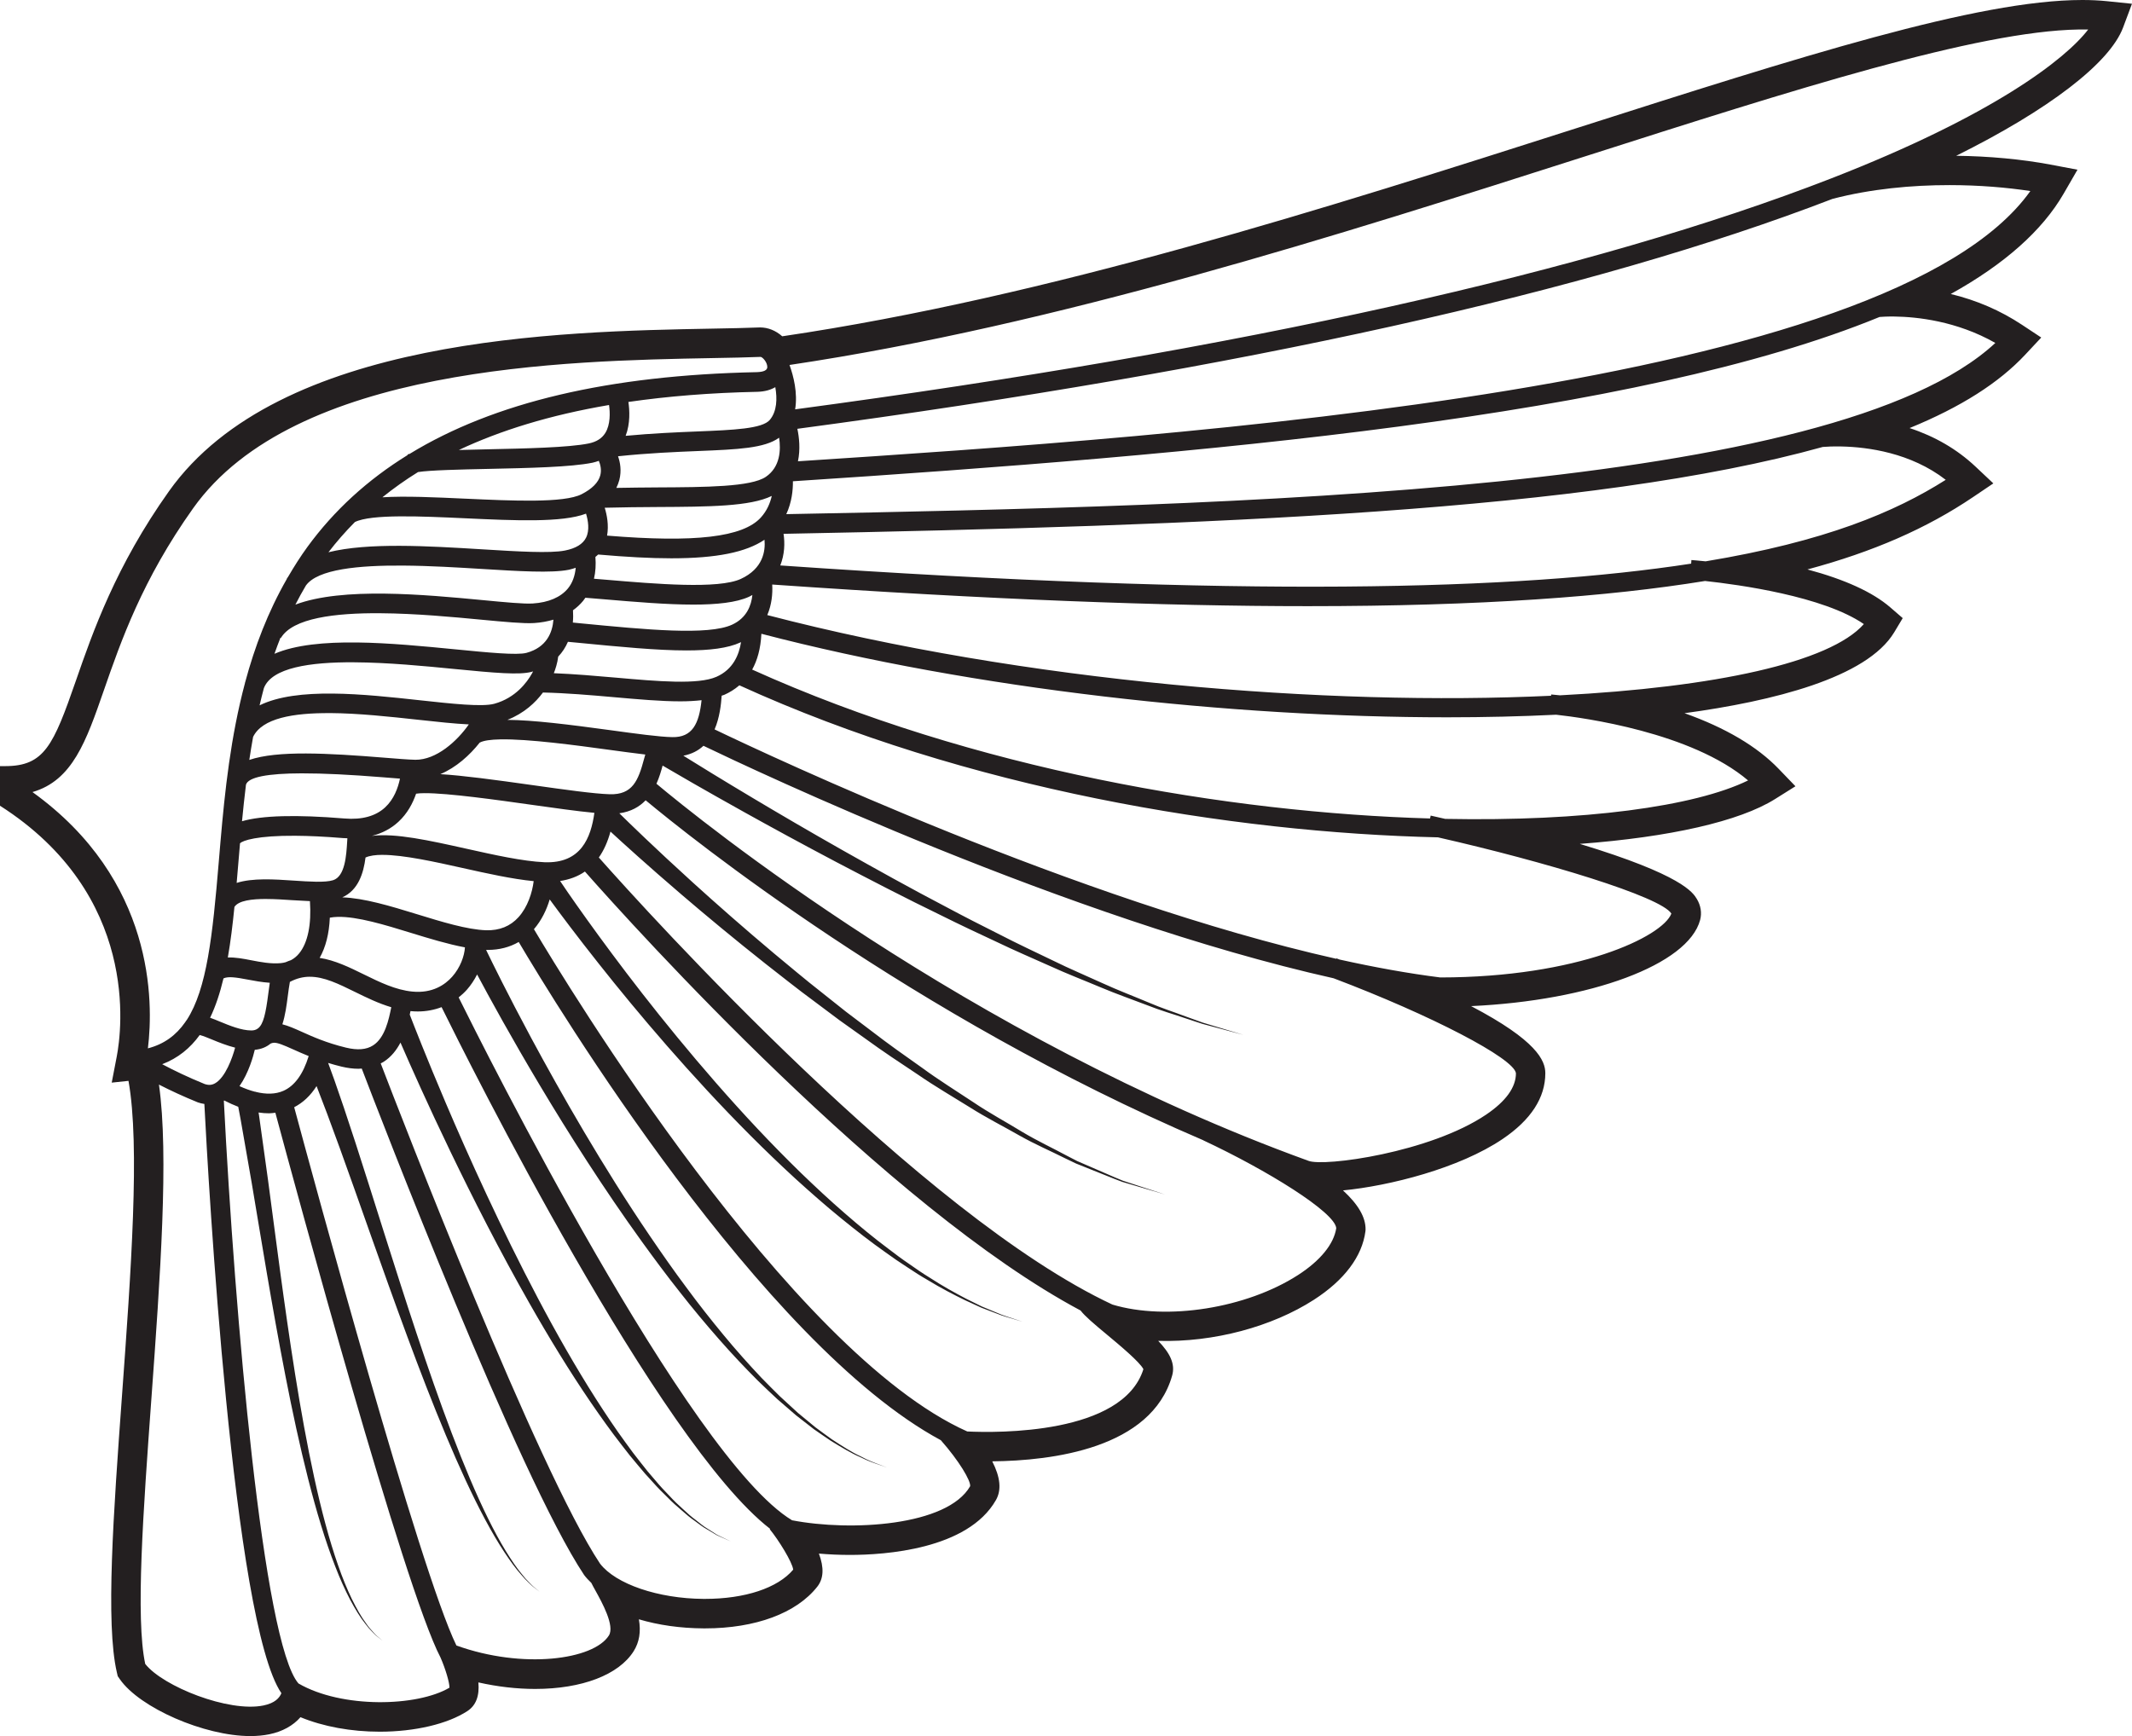 <?xml version="1.0" encoding="UTF-8" standalone="no"?>
<!-- Created with Inkscape (http://www.inkscape.org/) -->

<svg
   xmlns:dc="http://purl.org/dc/elements/1.1/"
   xmlns:cc="http://creativecommons.org/ns#"
   xmlns:rdf="http://www.w3.org/1999/02/22-rdf-syntax-ns#"
   xmlns:svg="http://www.w3.org/2000/svg"
   xmlns="http://www.w3.org/2000/svg"
   xmlns:sodipodi="http://sodipodi.sourceforge.net/DTD/sodipodi-0.dtd"
   xmlns:inkscape="http://www.inkscape.org/namespaces/inkscape"
   width="104.84mm"
   height="85.386mm"
   viewBox="0 0 104.84 85.386"
   version="1.1"
   id="svg8"
   inkscape:version="0.92.1 r15371"
   sodipodi:docname="right_wing.svg">
  <defs
     id="defs2">
    <clipPath
       id="clipPath4520"
       clipPathUnits="userSpaceOnUse">
      <path
         inkscape:connector-curvature="0"
         id="path4518"
         d="M 0,612 H 612 V 0 H 0 Z" />
    </clipPath>
    <clipPath
       id="clipPath4852"
       clipPathUnits="userSpaceOnUse">
      <path
         inkscape:connector-curvature="0"
         id="path4850"
         d="M 57.937,177.815 H 593.773 V 50.392 H 57.937 Z" />
    </clipPath>
  </defs>
  <sodipodi:namedview
     id="base"
     pagecolor="#ffffff"
     bordercolor="#666666"
     borderopacity="1.0"
     inkscape:pageopacity="0.0"
     inkscape:pageshadow="2"
     inkscape:zoom="0.7"
     inkscape:cx="649.98384"
     inkscape:cy="127.31713"
     inkscape:document-units="mm"
     inkscape:current-layer="layer1"
     showgrid="false"
     fit-margin-top="0"
     fit-margin-left="0"
     fit-margin-right="0"
     fit-margin-bottom="0"
     inkscape:window-width="1366"
     inkscape:window-height="700"
     inkscape:window-x="0"
     inkscape:window-y="34"
     inkscape:window-maximized="1" />
  <g
     inkscape:label="Layer 1"
     inkscape:groupmode="layer"
     id="layer1"
     transform="translate(-38.59,-101.997)">
    <path
       style="fill:#231f20;fill-opacity:1;fill-rule:nonzero;stroke:none;stroke-width:0.353"
       d="m 140.991,101.997 c 0.424,0 0.826,0.019 1.195,0.057 l 1.243,0.128 -0.438,1.17 c -0.659,1.755 -3.67,4.053 -8.205,6.307 1.604,0.018 3.234,0.17 4.626,0.432 l 1.337,0.253 -0.681,1.179 c -1.049,1.815 -2.913,3.471 -5.551,4.934 1.27,0.306 2.442,0.813 3.499,1.512 l 0.951,0.629 -0.779,0.834 c -1.3,1.394 -3.172,2.585 -5.696,3.619 1.251,0.411 2.336,1.044 3.24,1.893 l 0.879,0.828 -1,0.675 c -2.279,1.538 -4.901,2.687 -8.141,3.557 1.845,0.494 3.209,1.119 4.071,1.863 l 0.614,0.531 -0.418,0.697 c -1.347,2.239 -5.961,3.388 -10.312,3.979 2.017,0.718 3.57,1.635 4.632,2.739 l 0.823,0.855 -1.006,0.631 c -1.747,1.095 -5.166,1.871 -9.599,2.203 5.039,1.526 5.564,2.393 5.755,2.707 0.197,0.326 0.254,0.693 0.162,1.037 -0.592,2.201 -5.391,3.964 -11.261,4.235 3.227,1.691 3.649,2.678 3.649,3.299 0,1.204 -0.705,2.293 -2.097,3.234 -2.133,1.445 -5.572,2.311 -7.852,2.531 0.759,0.701 1.116,1.323 1.11,1.925 l -0.007,0.086 c -0.161,1.238 -1.038,2.404 -2.536,3.369 -2.053,1.322 -4.921,2.1 -7.654,2.02 0.567,0.593 0.854,1.123 0.683,1.717 -1.021,3.571 -5.88,4.179 -8.844,4.208 0.402,0.787 0.461,1.414 0.182,1.904 -1.387,2.436 -5.48,2.699 -7.176,2.699 -0.514,0 -1.026,-0.022 -1.53,-0.066 0.26,0.694 0.234,1.229 -0.078,1.626 -1.024,1.304 -3.039,2.053 -5.527,2.053 l -0.082,-5.2e-4 c -1.125,-0.007 -2.201,-0.16 -3.165,-0.446 0.107,0.608 0.021,1.126 -0.256,1.567 -0.731,1.163 -2.543,1.858 -4.848,1.858 -0.901,0 -1.853,-0.11 -2.789,-0.321 0.061,0.663 -0.119,1.135 -0.543,1.411 -0.972,0.634 -2.583,1.013 -4.307,1.013 -1.413,0 -2.779,-0.252 -3.898,-0.714 -0.366,0.419 -0.887,0.707 -1.53,0.84 -0.285,0.059 -0.6,0.089 -0.937,0.089 -2.254,0 -5.431,-1.384 -6.414,-2.794 l -0.105,-0.151 -0.042,-0.18 c -0.563,-2.405 -0.168,-7.851 0.251,-13.617 0.44,-6.052 0.894,-12.302 0.319,-15.483 l -0.824,0.087 0.246,-1.278 c 0.251,-1.302 1.133,-7.954 -5.745,-12.344 v -1.945 h 0.259 c 1.927,0 2.37,-1.011 3.48,-4.206 0.825,-2.376 1.955,-5.63 4.578,-9.318 5.406,-7.6 19.236,-7.855 26.71,-7.993 0.89,-0.016 1.67,-0.031 2.351,-0.059 0.394,0 0.774,0.153 1.093,0.436 13.091,-1.934 26.881,-6.343 39.055,-10.235 11.019,-3.522 19.723,-6.305 24.874,-6.305 z m -0.187,1.451 c -4.993,0.083 -13.973,2.948 -24.247,6.233 -12.198,3.9 -25.995,8.305 -39.143,10.266 0.196,0.542 0.411,1.377 0.276,2.183 22.007,-2.947 39.148,-6.767 50.948,-11.358 7.98,-3.104 11.522,-5.869 12.637,-7.323 -0.153,-0.003 -0.31,-0.003 -0.471,-5.1e-4 z m -6.341,7.653 c -1.865,-10e-4 -3.873,0.186 -5.759,0.677 -11.865,4.571 -28.986,8.375 -50.904,11.309 0.089,0.416 0.154,1.002 0.029,1.597 19.201,-1.251 53.7,-3.596 60.603,-13.291 -1.154,-0.176 -2.518,-0.291 -3.969,-0.292 z m -2.7,6.464 c -0.359,-0.005 -0.619,0.011 -0.745,0.021 -11.976,4.917 -33.307,6.766 -53.437,8.081 0.005,0.435 -0.053,1.026 -0.325,1.617 21.979,-0.422 51.527,-1.057 59.454,-8.42 -1.906,-1.085 -3.871,-1.284 -4.947,-1.299 z m -55.774,1.985 c -0.66,0.028 -1.466,0.042 -2.386,0.059 -7.176,0.133 -20.533,0.379 -25.515,7.385 -2.503,3.52 -3.549,6.533 -4.39,8.953 -0.871,2.509 -1.542,4.436 -3.511,5.006 6.014,4.331 5.955,10.32 5.676,12.605 0.794,-0.206 1.383,-0.64 1.833,-1.285 0.024,-0.043 0.051,-0.079 0.079,-0.112 0.987,-1.52 1.269,-4.141 1.571,-7.752 0.028,-0.341 0.058,-0.688 0.088,-1.039 h -10e-4 c 3.4e-4,-0.002 10e-4,-0.005 0.002,-0.007 0.211,-2.449 0.498,-5.141 1.207,-7.791 l -0.005,-0.002 c 0.003,-0.008 0.009,-0.015 0.011,-0.024 0.466,-1.739 1.12,-3.457 2.048,-5.076 l -0.006,-0.003 c 0.019,-0.037 0.049,-0.069 0.07,-0.105 0.292,-0.501 0.605,-0.996 0.954,-1.475 1.306,-1.788 2.946,-3.288 4.925,-4.512 l -0.009,-0.028 c 0.028,-0.01 0.069,-0.018 0.103,-0.027 4.157,-2.541 9.806,-3.87 17.085,-4.02 0.337,-0.012 0.507,-0.098 0.504,-0.255 -0.004,-0.247 -0.245,-0.496 -0.334,-0.496 z m 0.726,1.488 c -0.217,0.128 -0.499,0.217 -0.87,0.229 -2.331,0.048 -4.44,0.221 -6.354,0.499 0.06,0.4 0.098,1.058 -0.135,1.666 1.331,-0.124 2.522,-0.175 3.52,-0.215 1.79,-0.073 3.204,-0.131 3.571,-0.571 0.351,-0.422 0.368,-1.04 0.268,-1.608 z m -8.176,0.878 c -2.918,0.497 -5.353,1.255 -7.386,2.213 0.422,-0.012 0.89,-0.023 1.408,-0.034 1.871,-0.04 3.992,-0.086 4.977,-0.287 0.383,-0.079 0.651,-0.248 0.819,-0.519 0.253,-0.411 0.237,-0.999 0.182,-1.374 z m 8.364,1.609 c -0.724,0.52 -2.014,0.575 -3.987,0.655 -1.101,0.045 -2.438,0.1 -3.934,0.257 0.104,0.296 0.181,0.705 0.064,1.165 -0.035,0.135 -0.086,0.265 -0.148,0.391 0.688,-0.013 1.369,-0.02 2.029,-0.024 2.36,-0.012 4.589,-0.023 5.321,-0.519 0.715,-0.485 0.744,-1.331 0.655,-1.925 z m 52.257,0.431 c -0.422,-0.01 -0.749,0.008 -0.935,0.023 -11.383,3.172 -30.067,3.864 -51.104,4.273 0.07,0.457 0.053,1.015 -0.161,1.555 22.723,1.574 36.244,1.227 44.792,-0.089 l 0.012,-0.177 c 0.051,0.003 0.305,0.023 0.699,0.064 5.878,-0.974 9.307,-2.424 11.808,-4.009 -1.726,-1.337 -3.845,-1.611 -5.11,-1.64 z m -61.123,0.706 c -0.1,0.033 -0.197,0.069 -0.305,0.091 -1.071,0.219 -3.145,0.263 -5.151,0.306 -1.342,0.029 -2.84,0.062 -3.434,0.155 -0.631,0.391 -1.213,0.807 -1.753,1.241 1.129,-0.069 2.566,-0.002 4.124,0.07 v -5.1e-4 c 2.253,0.103 4.807,0.222 5.67,-0.22 0.519,-0.265 0.829,-0.578 0.921,-0.93 0.074,-0.283 -0.004,-0.551 -0.072,-0.712 z m 8.505,1.726 c -1.065,0.521 -3.092,0.532 -5.609,0.545 -0.845,0.005 -1.719,0.012 -2.606,0.036 0.108,0.349 0.208,0.856 0.116,1.371 4.332,0.356 6.677,0.079 7.559,-0.888 0.303,-0.333 0.46,-0.711 0.54,-1.065 z m -9.135,0.872 c -1.178,0.447 -3.492,0.341 -5.933,0.228 -2.177,-0.101 -4.628,-0.213 -5.432,0.184 -0.474,0.478 -0.906,0.974 -1.3,1.486 1.955,-0.486 4.882,-0.308 7.577,-0.143 1.709,0.105 3.324,0.205 4.056,0.058 0.532,-0.105 0.88,-0.319 1.036,-0.634 0.18,-0.364 0.1,-0.845 -0.003,-1.179 z m 8.778,1.283 c -0.912,0.615 -2.355,0.913 -4.581,0.913 -1.026,0 -2.223,-0.065 -3.6,-0.186 -0.039,0.044 -0.092,0.077 -0.135,0.118 0.03,0.38 0.008,0.741 -0.071,1.073 0.198,0.017 0.392,0.032 0.595,0.049 2.46,0.209 5.521,0.469 6.626,-0.04 1.095,-0.505 1.217,-1.372 1.165,-1.927 z m -17.77,1.271 c -2.187,-0.016 -4.204,0.176 -4.781,0.979 -0.184,0.309 -0.356,0.624 -0.518,0.941 2.311,-0.872 6.33,-0.495 9.219,-0.221 1.088,0.104 2.029,0.194 2.455,0.165 0.776,-0.049 1.374,-0.307 1.732,-0.744 0.221,-0.271 0.342,-0.618 0.379,-1.012 -0.111,0.034 -0.215,0.073 -0.337,0.097 -0.856,0.171 -2.454,0.073 -4.305,-0.041 -1.159,-0.071 -2.531,-0.155 -3.843,-0.164 z m 64.015,0.758 c -4.738,0.77 -10.999,1.238 -19.528,1.238 -7.079,0 -15.724,-0.324 -26.339,-1.064 0.028,0.457 -0.026,0.996 -0.242,1.502 12.705,3.311 27.563,4.486 38.543,3.968 l 0.005,-0.063 c 0.039,0.003 0.191,0.016 0.431,0.042 7.606,-0.393 13.275,-1.612 14.944,-3.504 -1.993,-1.369 -6.132,-1.938 -7.813,-2.12 z m -46.841,0.688 c -0.055,0.029 -0.106,0.06 -0.165,0.087 -0.622,0.286 -1.59,0.386 -2.734,0.386 -1.314,0 -2.86,-0.131 -4.379,-0.26 -0.319,-0.027 -0.628,-0.052 -0.935,-0.077 -0.035,0.05 -0.069,0.101 -0.107,0.148 -0.145,0.177 -0.314,0.332 -0.502,0.468 0.012,0.2 0.011,0.403 -0.008,0.604 l 0.365,0.036 c 3.238,0.314 6.297,0.611 7.472,0.066 0.713,-0.331 0.939,-0.939 0.992,-1.457 z m -18.291,0.897 c -2.245,-0.016 -4.311,0.239 -4.894,1.215 l -0.021,-0.013 c -0.104,0.263 -0.203,0.527 -0.296,0.793 2.061,-0.888 5.781,-0.524 8.932,-0.215 v -5.2e-4 c 1.544,0.152 3.003,0.295 3.463,0.169 0.994,-0.271 1.276,-1.008 1.323,-1.632 -0.294,0.087 -0.611,0.145 -0.953,0.167 -0.503,0.032 -1.433,-0.056 -2.609,-0.167 -1.346,-0.128 -3.199,-0.304 -4.945,-0.316 z m 18.733,1.01 c -0.035,0.742 -0.206,1.318 -0.453,1.762 10.918,4.929 23.457,7.038 33.334,7.323 l 0.032,-0.142 c 0.177,0.039 0.42,0.094 0.714,0.162 6.814,0.134 12.271,-0.609 14.893,-1.891 -2.786,-2.364 -8.089,-3.084 -9.438,-3.232 -1.71,0.084 -3.504,0.127 -5.365,0.127 -10.571,0 -23.207,-1.366 -33.716,-4.108 z m -9.513,0.396 c -0.115,0.264 -0.271,0.511 -0.478,0.728 -0.038,0.322 -0.142,0.631 -0.216,0.816 1.011,0.041 2.038,0.129 3.038,0.217 2.086,0.185 4.055,0.358 4.959,-0.04 0.823,-0.363 1.113,-1.086 1.21,-1.707 -0.01,0.005 -0.018,0.011 -0.028,0.015 -0.619,0.288 -1.524,0.395 -2.654,0.395 -1.446,0 -3.261,-0.176 -5.318,-0.376 z m -10.528,1.007 c -2.154,-0.011 -4.038,0.263 -4.424,1.273 -0.075,0.282 -0.145,0.563 -0.211,0.845 1.841,-0.907 5.12,-0.553 7.884,-0.25 1.576,0.172 3.064,0.335 3.659,0.172 1.047,-0.288 1.609,-1.057 1.852,-1.49 0.02,-0.036 0.036,-0.069 0.054,-0.104 -0.024,0.007 -0.044,0.016 -0.068,0.023 -0.601,0.163 -1.78,0.059 -3.81,-0.14 -1.422,-0.14 -3.26,-0.32 -4.936,-0.328 z m 18.958,1.133 c -0.239,0.206 -0.494,0.357 -0.737,0.465 -0.041,0.018 -0.09,0.029 -0.133,0.045 -0.03,0.445 -0.101,1.083 -0.348,1.658 2.791,1.341 17.889,8.433 30.569,11.282 l 0.008,-0.022 c 0.051,0.019 0.106,0.04 0.159,0.06 1.706,0.379 3.368,0.681 4.948,0.88 6.79,-0.006 10.938,-2.014 11.365,-3.142 -0.525,-0.838 -6.207,-2.55 -11.478,-3.749 -10.171,-0.233 -23.147,-2.367 -34.352,-7.477 z m -9.658,0.353 c -0.362,0.491 -0.928,1.024 -1.75,1.346 1.272,0.01 3.012,0.227 5.086,0.51 1.232,0.169 2.396,0.328 3.017,0.339 0.998,0.025 1.326,-0.667 1.446,-1.816 -0.321,0.036 -0.666,0.056 -1.042,0.056 -0.953,0 -2.069,-0.099 -3.271,-0.205 -1.153,-0.102 -2.343,-0.204 -3.487,-0.229 z m -10.477,1.014 c -1.803,-0.01 -3.332,0.248 -3.777,1.171 -0.068,0.377 -0.13,0.755 -0.186,1.131 1.374,-0.471 3.845,-0.336 6.64,-0.11 0.634,0.051 1.183,0.096 1.522,0.103 1.031,0.012 2.057,-0.913 2.632,-1.74 -0.704,-0.033 -1.552,-0.125 -2.509,-0.23 -1.352,-0.148 -2.92,-0.318 -4.323,-0.327 z m 8.373,1.292 c -0.464,0.009 -0.821,0.057 -1.008,0.16 -0.489,0.619 -1.155,1.221 -1.933,1.55 1.101,0.066 2.634,0.272 4.577,0.546 1.533,0.216 2.982,0.42 3.748,0.442 1.126,0.034 1.407,-0.67 1.694,-1.746 0.019,-0.074 0.04,-0.137 0.059,-0.207 -0.539,-0.063 -1.161,-0.148 -1.829,-0.239 -1.572,-0.215 -3.919,-0.534 -5.31,-0.506 z m 9.996,0.316 c -0.251,0.234 -0.574,0.407 -0.988,0.487 0.735,0.458 1.92,1.188 3.408,2.076 1.281,0.765 2.783,1.644 4.406,2.564 1.625,0.917 3.364,1.887 5.127,2.808 0.877,0.47 1.764,0.92 2.64,1.36 0.87,0.45 1.744,0.856 2.584,1.262 0.836,0.414 1.669,0.761 2.446,1.118 0.778,0.357 1.535,0.641 2.223,0.932 0.686,0.298 1.339,0.503 1.906,0.718 0.286,0.103 0.553,0.2 0.799,0.289 0.252,0.076 0.482,0.145 0.69,0.208 0.835,0.252 1.313,0.394 1.313,0.394 0,0 -0.482,-0.128 -1.324,-0.354 -0.211,-0.056 -0.444,-0.119 -0.698,-0.187 -0.25,-0.082 -0.52,-0.171 -0.808,-0.266 -0.574,-0.198 -1.237,-0.384 -1.932,-0.661 -0.697,-0.27 -1.466,-0.533 -2.255,-0.867 -0.79,-0.334 -1.636,-0.656 -2.487,-1.046 -0.854,-0.382 -1.743,-0.762 -2.628,-1.188 -0.89,-0.415 -1.793,-0.838 -2.687,-1.284 -1.797,-0.87 -3.568,-1.789 -5.225,-2.658 -1.655,-0.873 -3.189,-1.71 -4.497,-2.438 -1.958,-1.09 -3.414,-1.937 -4.021,-2.294 -0.071,0.262 -0.162,0.577 -0.303,0.893 2.045,1.713 15.265,12.457 32.059,18.545 0.757,0.305 5.982,-0.404 8.745,-2.275 0.97,-0.656 1.461,-1.341 1.461,-2.032 -0.094,-0.735 -4.179,-2.858 -8.965,-4.67 -13.021,-2.914 -28.541,-10.255 -30.989,-11.435 z m -19.732,1.354 c -1.724,0.003 -2.65,0.189 -2.764,0.556 -0.074,0.606 -0.138,1.207 -0.195,1.8 0.977,-0.285 2.665,-0.331 5.043,-0.135 0.854,0.07 1.526,-0.113 1.994,-0.546 0.434,-0.401 0.635,-0.956 0.731,-1.415 -0.256,-0.019 -0.539,-0.042 -0.845,-0.067 -1.607,-0.13 -2.929,-0.194 -3.963,-0.192 z m 6.011,0.975 c -0.165,0.001 -0.304,0.009 -0.409,0.026 -0.165,0.476 -0.428,0.975 -0.87,1.383 -0.365,0.337 -0.802,0.565 -1.305,0.693 1.158,-0.147 2.817,0.222 4.661,0.633 1.356,0.302 2.759,0.616 3.826,0.662 1.796,0.072 2.282,-1.2 2.455,-2.429 -0.834,-0.078 -1.958,-0.237 -3.132,-0.402 -1.6,-0.226 -4.069,-0.574 -5.227,-0.566 z m 10.878,0.351 c -0.305,0.317 -0.719,0.56 -1.293,0.639 0.442,0.436 1.749,1.71 3.604,3.395 1.154,1.047 2.517,2.249 4.009,3.502 0.751,0.619 1.517,1.273 2.323,1.901 0.401,0.318 0.804,0.639 1.209,0.961 0.413,0.313 0.827,0.626 1.241,0.939 0.822,0.636 1.671,1.235 2.506,1.823 0.825,0.606 1.682,1.134 2.493,1.674 0.807,0.547 1.638,0.991 2.399,1.458 0.766,0.461 1.533,0.815 2.218,1.186 0.173,0.09 0.342,0.177 0.508,0.263 0.171,0.073 0.338,0.146 0.501,0.217 0.326,0.142 0.635,0.276 0.926,0.402 0.292,0.123 0.562,0.249 0.817,0.347 0.261,0.086 0.5,0.164 0.716,0.235 0.866,0.283 1.361,0.444 1.361,0.444 0,0 -0.499,-0.147 -1.373,-0.405 -0.219,-0.065 -0.462,-0.137 -0.726,-0.214 -0.259,-0.091 -0.532,-0.208 -0.828,-0.324 -0.295,-0.118 -0.609,-0.244 -0.94,-0.376 -0.166,-0.066 -0.336,-0.134 -0.51,-0.204 -0.169,-0.081 -0.341,-0.164 -0.517,-0.248 -0.698,-0.352 -1.481,-0.686 -2.261,-1.127 -0.777,-0.446 -1.626,-0.871 -2.452,-1.395 -0.83,-0.518 -1.707,-1.025 -2.552,-1.609 -0.857,-0.567 -1.727,-1.144 -2.571,-1.759 -0.425,-0.303 -0.849,-0.605 -1.273,-0.907 -0.415,-0.311 -0.83,-0.622 -1.242,-0.93 -0.829,-0.608 -1.617,-1.242 -2.39,-1.843 -1.535,-1.214 -2.94,-2.383 -4.129,-3.401 -1.659,-1.421 -2.902,-2.551 -3.502,-3.105 -0.137,0.501 -0.328,0.926 -0.573,1.275 2.462,2.776 15.869,17.598 25.256,21.988 2.674,0.804 6.589,0.182 9.125,-1.452 1.097,-0.707 1.763,-1.524 1.881,-2.305 -0.06,-0.786 -3.406,-2.857 -6.538,-4.321 l 10e-4,-0.003 C 83.419,151.935 72.483,143.142 70.339,141.357 Z m -17.207,1.744 c -1.901,-0.013 -2.609,0.234 -2.739,0.372 -0.03,0.343 -0.058,0.682 -0.086,1.017 -0.026,0.313 -0.052,0.622 -0.079,0.93 0.783,-0.249 1.84,-0.179 2.816,-0.113 0.754,0.051 1.532,0.103 1.923,-0.019 0.593,-0.185 0.655,-1.223 0.696,-1.91 0.004,-0.056 0.007,-0.102 0.01,-0.154 -0.073,-0.003 -0.145,-0.004 -0.22,-0.009 -0.922,-0.076 -1.689,-0.109 -2.322,-0.113 z m 4.268,0.939 c -0.346,1.3e-4 -0.633,0.039 -0.835,0.131 -0.097,0.766 -0.356,1.612 -1.143,1.959 1.071,0.036 2.344,0.42 3.673,0.829 1.211,0.373 2.463,0.759 3.405,0.79 0.65,0.016 1.183,-0.195 1.589,-0.645 0.449,-0.499 0.674,-1.202 0.745,-1.771 -1.059,-0.103 -2.3,-0.379 -3.507,-0.649 -1.332,-0.297 -2.89,-0.644 -3.927,-0.643 z m 9.954,0.821 c -0.347,0.241 -0.755,0.394 -1.221,0.465 0.11,0.163 0.24,0.353 0.392,0.577 0.506,0.731 1.242,1.769 2.155,2.994 1.822,2.451 4.367,5.642 7.159,8.611 0.698,0.742 1.412,1.469 2.13,2.169 0.722,0.696 1.444,1.37 2.166,1.994 0.721,0.627 1.433,1.215 2.134,1.738 0.346,0.267 0.689,0.522 1.03,0.752 0.335,0.238 0.664,0.463 0.99,0.662 0.64,0.418 1.255,0.757 1.805,1.045 0.279,0.138 0.539,0.267 0.781,0.386 0.248,0.103 0.476,0.199 0.682,0.284 0.408,0.184 0.751,0.268 0.975,0.35 0.227,0.075 0.349,0.115 0.349,0.115 0,0 -0.123,-0.036 -0.352,-0.104 -0.227,-0.076 -0.573,-0.15 -0.987,-0.322 -0.21,-0.08 -0.441,-0.169 -0.693,-0.265 -0.246,-0.113 -0.511,-0.234 -0.795,-0.364 -0.561,-0.273 -1.188,-0.595 -1.844,-0.996 -0.334,-0.191 -0.671,-0.407 -1.015,-0.637 -0.35,-0.222 -0.702,-0.467 -1.059,-0.725 -0.721,-0.507 -1.454,-1.078 -2.198,-1.686 -0.745,-0.606 -1.491,-1.263 -2.238,-1.941 -0.743,-0.683 -1.484,-1.393 -2.208,-2.119 -2.897,-2.904 -5.551,-6.038 -7.457,-8.451 -1.051,-1.325 -1.879,-2.431 -2.413,-3.16 -0.151,0.506 -0.397,1.024 -0.775,1.463 1.542,2.601 12.56,20.794 21.309,24.704 1.467,0.07 7.646,0.16 8.661,-3.063 -0.165,-0.345 -1.21,-1.215 -1.781,-1.69 -0.671,-0.558 -1.096,-0.918 -1.309,-1.197 -9.509,-5.067 -21.857,-18.74 -24.373,-21.589 z m -15.666,1.349 c -0.718,-0.002 -1.365,0.077 -1.569,0.39 -0.087,0.871 -0.188,1.707 -0.325,2.488 0.369,-0.014 0.759,0.06 1.144,0.135 0.476,0.091 0.968,0.188 1.456,0.143 0.083,-0.007 0.162,-0.024 0.238,-0.044 0.09,-0.04 0.179,-0.073 0.267,-0.103 0.15,-0.079 0.284,-0.189 0.4,-0.33 0.429,-0.521 0.612,-1.43 0.532,-2.573 -0.275,-0.011 -0.558,-0.027 -0.853,-0.046 -0.403,-0.027 -0.86,-0.058 -1.291,-0.059 z m 3.51,0.881 c -0.137,0.003 -0.267,0.016 -0.388,0.038 -0.034,0.787 -0.203,1.455 -0.501,1.979 0.752,0.114 1.47,0.466 2.176,0.813 0.765,0.376 1.557,0.765 2.388,0.844 0.993,0.095 1.61,-0.346 1.953,-0.731 0.395,-0.443 0.602,-1.016 0.628,-1.444 -0.837,-0.156 -1.75,-0.434 -2.643,-0.709 -1.31,-0.404 -2.651,-0.813 -3.613,-0.79 z m 8.899,1.235 c -0.444,0.256 -0.953,0.389 -1.511,0.389 -0.031,0 -0.061,-7.4e-4 -0.092,-0.001 0.295,0.612 1.075,2.203 2.212,4.321 1.469,2.73 3.519,6.331 5.845,9.753 0.582,0.855 1.173,1.703 1.783,2.518 0.602,0.82 1.222,1.607 1.84,2.353 0.617,0.748 1.242,1.446 1.852,2.092 0.306,0.322 0.619,0.62 0.913,0.917 0.307,0.283 0.605,0.556 0.89,0.818 0.299,0.247 0.585,0.483 0.858,0.708 0.281,0.214 0.556,0.405 0.81,0.592 0.526,0.344 0.991,0.642 1.403,0.831 0.399,0.218 0.734,0.338 0.962,0.422 0.227,0.086 0.348,0.132 0.348,0.132 0,0 -0.122,-0.042 -0.352,-0.122 -0.231,-0.078 -0.57,-0.187 -0.977,-0.394 -0.419,-0.178 -0.894,-0.464 -1.433,-0.795 -0.261,-0.18 -0.544,-0.364 -0.833,-0.571 -0.28,-0.218 -0.575,-0.448 -0.884,-0.688 -0.295,-0.255 -0.602,-0.521 -0.92,-0.796 -0.305,-0.29 -0.628,-0.582 -0.945,-0.897 -0.632,-0.632 -1.282,-1.317 -1.924,-2.051 -0.643,-0.733 -1.29,-1.506 -1.921,-2.314 -0.637,-0.802 -1.256,-1.637 -1.866,-2.48 -3.768,-5.219 -6.881,-10.848 -8.103,-13.14 -0.136,0.268 -0.304,0.526 -0.504,0.751 -0.125,0.14 -0.261,0.263 -0.403,0.377 1.169,2.363 11.3,22.638 16.393,25.716 2.9,0.561 7.64,0.281 8.759,-1.675 0.038,-0.263 -0.544,-1.248 -1.44,-2.261 v -5.2e-4 c -8.793,-4.739 -18.95,-21.445 -20.76,-24.507 z m -10.278,1.709 c -0.32,0.002 -0.639,0.076 -0.968,0.251 l -0.004,-0.007 c -0.04,0.224 -0.073,0.458 -0.105,0.707 -0.056,0.439 -0.121,0.939 -0.266,1.388 0.293,0.074 0.599,0.209 0.935,0.36 0.546,0.246 1.225,0.553 2.196,0.788 0.565,0.136 0.999,0.101 1.328,-0.11 0.586,-0.374 0.774,-1.268 0.896,-1.878 -0.625,-0.186 -1.205,-0.468 -1.771,-0.746 -0.828,-0.407 -1.536,-0.755 -2.24,-0.752 z m -3.772,0.028 c -0.194,-0.014 -0.348,-5.8e-4 -0.467,0.053 -0.17,0.711 -0.382,1.364 -0.658,1.936 0.159,0.055 0.32,0.121 0.476,0.187 v -5.2e-4 c 0.472,0.195 1.059,0.438 1.554,0.438 0.121,0 0.22,-0.028 0.305,-0.087 l -0.002,-0.002 c 0.011,-0.007 0.02,-0.011 0.03,-0.018 0.256,-0.204 0.373,-0.719 0.499,-1.705 0.023,-0.177 0.047,-0.356 0.073,-0.533 -0.391,-0.026 -0.762,-0.095 -1.101,-0.16 -0.281,-0.054 -0.516,-0.094 -0.71,-0.108 z m 10.258,1.467 c -0.364,0.138 -0.757,0.213 -1.17,0.213 -0.116,0 -0.233,-0.006 -0.352,-0.017 -0.002,-3.6e-4 -0.005,-7.5e-4 -0.007,-0.001 -0.011,0.055 -0.023,0.114 -0.036,0.174 0.189,0.491 0.818,2.107 1.761,4.323 1.138,2.672 2.736,6.206 4.545,9.633 0.903,1.713 1.863,3.397 2.839,4.927 0.489,0.764 0.976,1.495 1.468,2.165 0.243,0.338 0.483,0.663 0.73,0.967 0.238,0.311 0.478,0.603 0.719,0.874 0.232,0.279 0.468,0.534 0.7,0.77 0.224,0.244 0.45,0.461 0.67,0.657 0.214,0.204 0.422,0.385 0.627,0.536 0.202,0.155 0.379,0.312 0.563,0.418 0.178,0.114 0.338,0.215 0.476,0.304 0.145,0.077 0.274,0.133 0.376,0.183 0.205,0.098 0.314,0.15 0.314,0.15 0,0 -0.111,-0.048 -0.319,-0.14 -0.104,-0.047 -0.234,-0.1 -0.383,-0.173 -0.142,-0.085 -0.305,-0.182 -0.488,-0.291 -0.189,-0.101 -0.371,-0.251 -0.579,-0.401 -0.212,-0.146 -0.427,-0.322 -0.647,-0.521 -0.229,-0.19 -0.463,-0.402 -0.696,-0.64 -0.241,-0.231 -0.487,-0.48 -0.729,-0.753 -0.252,-0.265 -0.501,-0.552 -0.751,-0.857 -0.258,-0.298 -0.51,-0.618 -0.764,-0.95 -0.516,-0.66 -1.029,-1.379 -1.545,-2.132 -1.029,-1.508 -2.046,-3.171 -3.007,-4.864 -2.915,-5.123 -5.33,-10.494 -6.336,-12.811 -0.192,0.366 -0.454,0.707 -0.831,0.948 -0.045,0.029 -0.094,0.05 -0.141,0.075 0.988,2.577 7.725,20.011 10.785,24.603 0.77,1.007 2.862,1.721 5.087,1.735 h 0.071 c 1.97,0 3.58,-0.534 4.341,-1.438 -0.041,-0.368 -0.724,-1.468 -1.153,-1.989 l 0.02,-0.017 c -5.471,-4.226 -14.854,-23.013 -16.16,-25.665 z m -11.894,1.371 c -0.468,0.647 -1.068,1.139 -1.845,1.436 0.579,0.308 1.293,0.651 2.09,0.975 0.194,0.065 0.351,0.054 0.512,-0.037 0.506,-0.289 0.849,-1.246 0.984,-1.752 -0.403,-0.103 -0.789,-0.255 -1.122,-0.394 -0.208,-0.086 -0.472,-0.194 -0.618,-0.228 z m 3.647,0.382 c -0.061,0.002 -0.113,0.016 -0.163,0.041 -0.201,0.167 -0.454,0.276 -0.776,0.305 -0.072,0.307 -0.295,1.129 -0.752,1.786 0.266,0.121 0.517,0.212 0.754,0.274 l 0.025,-0.005 c 0,0 10e-4,0.007 0.002,0.01 0.53,0.134 0.989,0.121 1.37,-0.044 0.559,-0.243 0.979,-0.822 1.252,-1.713 -0.287,-0.115 -0.537,-0.227 -0.754,-0.325 v 5.2e-4 c -0.514,-0.232 -0.774,-0.336 -0.957,-0.331 z m 2.67,0.995 c 0.072,0.198 0.177,0.489 0.313,0.861 0.262,0.742 0.621,1.8 1.034,3.075 0.828,2.548 1.869,5.957 2.991,9.337 1.12,3.379 2.339,6.73 3.522,9.123 0.295,0.598 0.587,1.136 0.869,1.598 0.284,0.46 0.548,0.854 0.799,1.15 0.118,0.155 0.235,0.284 0.344,0.389 0.104,0.109 0.192,0.203 0.276,0.265 0.162,0.133 0.248,0.204 0.248,0.204 0,0 -0.089,-0.068 -0.254,-0.195 -0.087,-0.059 -0.179,-0.15 -0.287,-0.256 -0.113,-0.103 -0.234,-0.228 -0.358,-0.379 -0.263,-0.29 -0.542,-0.676 -0.843,-1.13 -0.3,-0.455 -0.611,-0.985 -0.928,-1.576 -1.27,-2.364 -2.607,-5.686 -3.843,-9.034 -1.239,-3.349 -2.396,-6.724 -3.307,-9.234 -0.453,-1.254 -0.846,-2.294 -1.128,-3.014 -0.007,-0.017 -0.012,-0.031 -0.019,-0.048 -0.297,0.467 -0.664,0.813 -1.1,1.038 0.955,3.546 6.177,22.791 7.977,26.474 3.264,1.176 6.744,0.707 7.498,-0.492 0.3,-0.477 -0.346,-1.639 -0.655,-2.197 -0.084,-0.151 -0.155,-0.28 -0.209,-0.39 -0.13,-0.124 -0.25,-0.251 -0.353,-0.387 -3.216,-4.824 -10.053,-22.6 -10.936,-24.909 -0.054,0.004 -0.107,0.01 -0.163,0.01 -0.262,0 -0.54,-0.036 -0.835,-0.107 -0.232,-0.056 -0.448,-0.117 -0.653,-0.18 z m -8.321,1.063 c 0.495,3.47 0.058,9.524 -0.369,15.405 -0.405,5.573 -0.788,10.842 -0.306,13.087 0.87,1.108 4.109,2.396 5.816,2.043 0.563,-0.117 0.783,-0.369 0.88,-0.604 -2.389,-3.486 -3.603,-25.358 -3.788,-28.98 -0.106,-0.016 -0.212,-0.04 -0.321,-0.078 -0.711,-0.289 -1.359,-0.591 -1.911,-0.874 z m 3.215,0.781 c -0.008,0.004 -0.017,0.005 -0.024,0.01 0.531,10.531 1.934,26.662 3.669,28.661 2.133,1.239 5.845,1.146 7.426,0.208 0.002,-0.255 -0.192,-0.916 -0.44,-1.483 -1.798,-3.43 -7.119,-23.065 -8.122,-26.795 -0.103,0.011 -0.202,0.029 -0.309,0.029 -0.168,0 -0.34,-0.013 -0.517,-0.04 0.008,0.055 0.017,0.109 0.027,0.169 0.106,0.762 0.258,1.851 0.439,3.158 0.351,2.611 0.782,6.092 1.333,9.553 0.552,3.458 1.238,6.905 2.11,9.383 0.214,0.621 0.444,1.176 0.674,1.657 0.237,0.476 0.463,0.885 0.694,1.19 0.106,0.159 0.215,0.291 0.318,0.398 0.098,0.112 0.181,0.207 0.264,0.269 0.157,0.133 0.241,0.204 0.241,0.204 0,0 -0.086,-0.068 -0.248,-0.196 -0.085,-0.059 -0.172,-0.151 -0.275,-0.26 -0.108,-0.104 -0.221,-0.234 -0.334,-0.39 -0.244,-0.3 -0.485,-0.702 -0.74,-1.174 -0.249,-0.476 -0.5,-1.028 -0.736,-1.645 -0.964,-2.464 -1.772,-5.902 -2.443,-9.35 -0.673,-3.452 -1.224,-6.923 -1.663,-9.516 -0.226,-1.294 -0.414,-2.372 -0.546,-3.126 -0.044,-0.236 -0.082,-0.435 -0.114,-0.605 -0.223,-0.086 -0.45,-0.186 -0.683,-0.307 z"
       id="path4908"
       inkscape:connector-curvature="0" />
  </g>
</svg>
